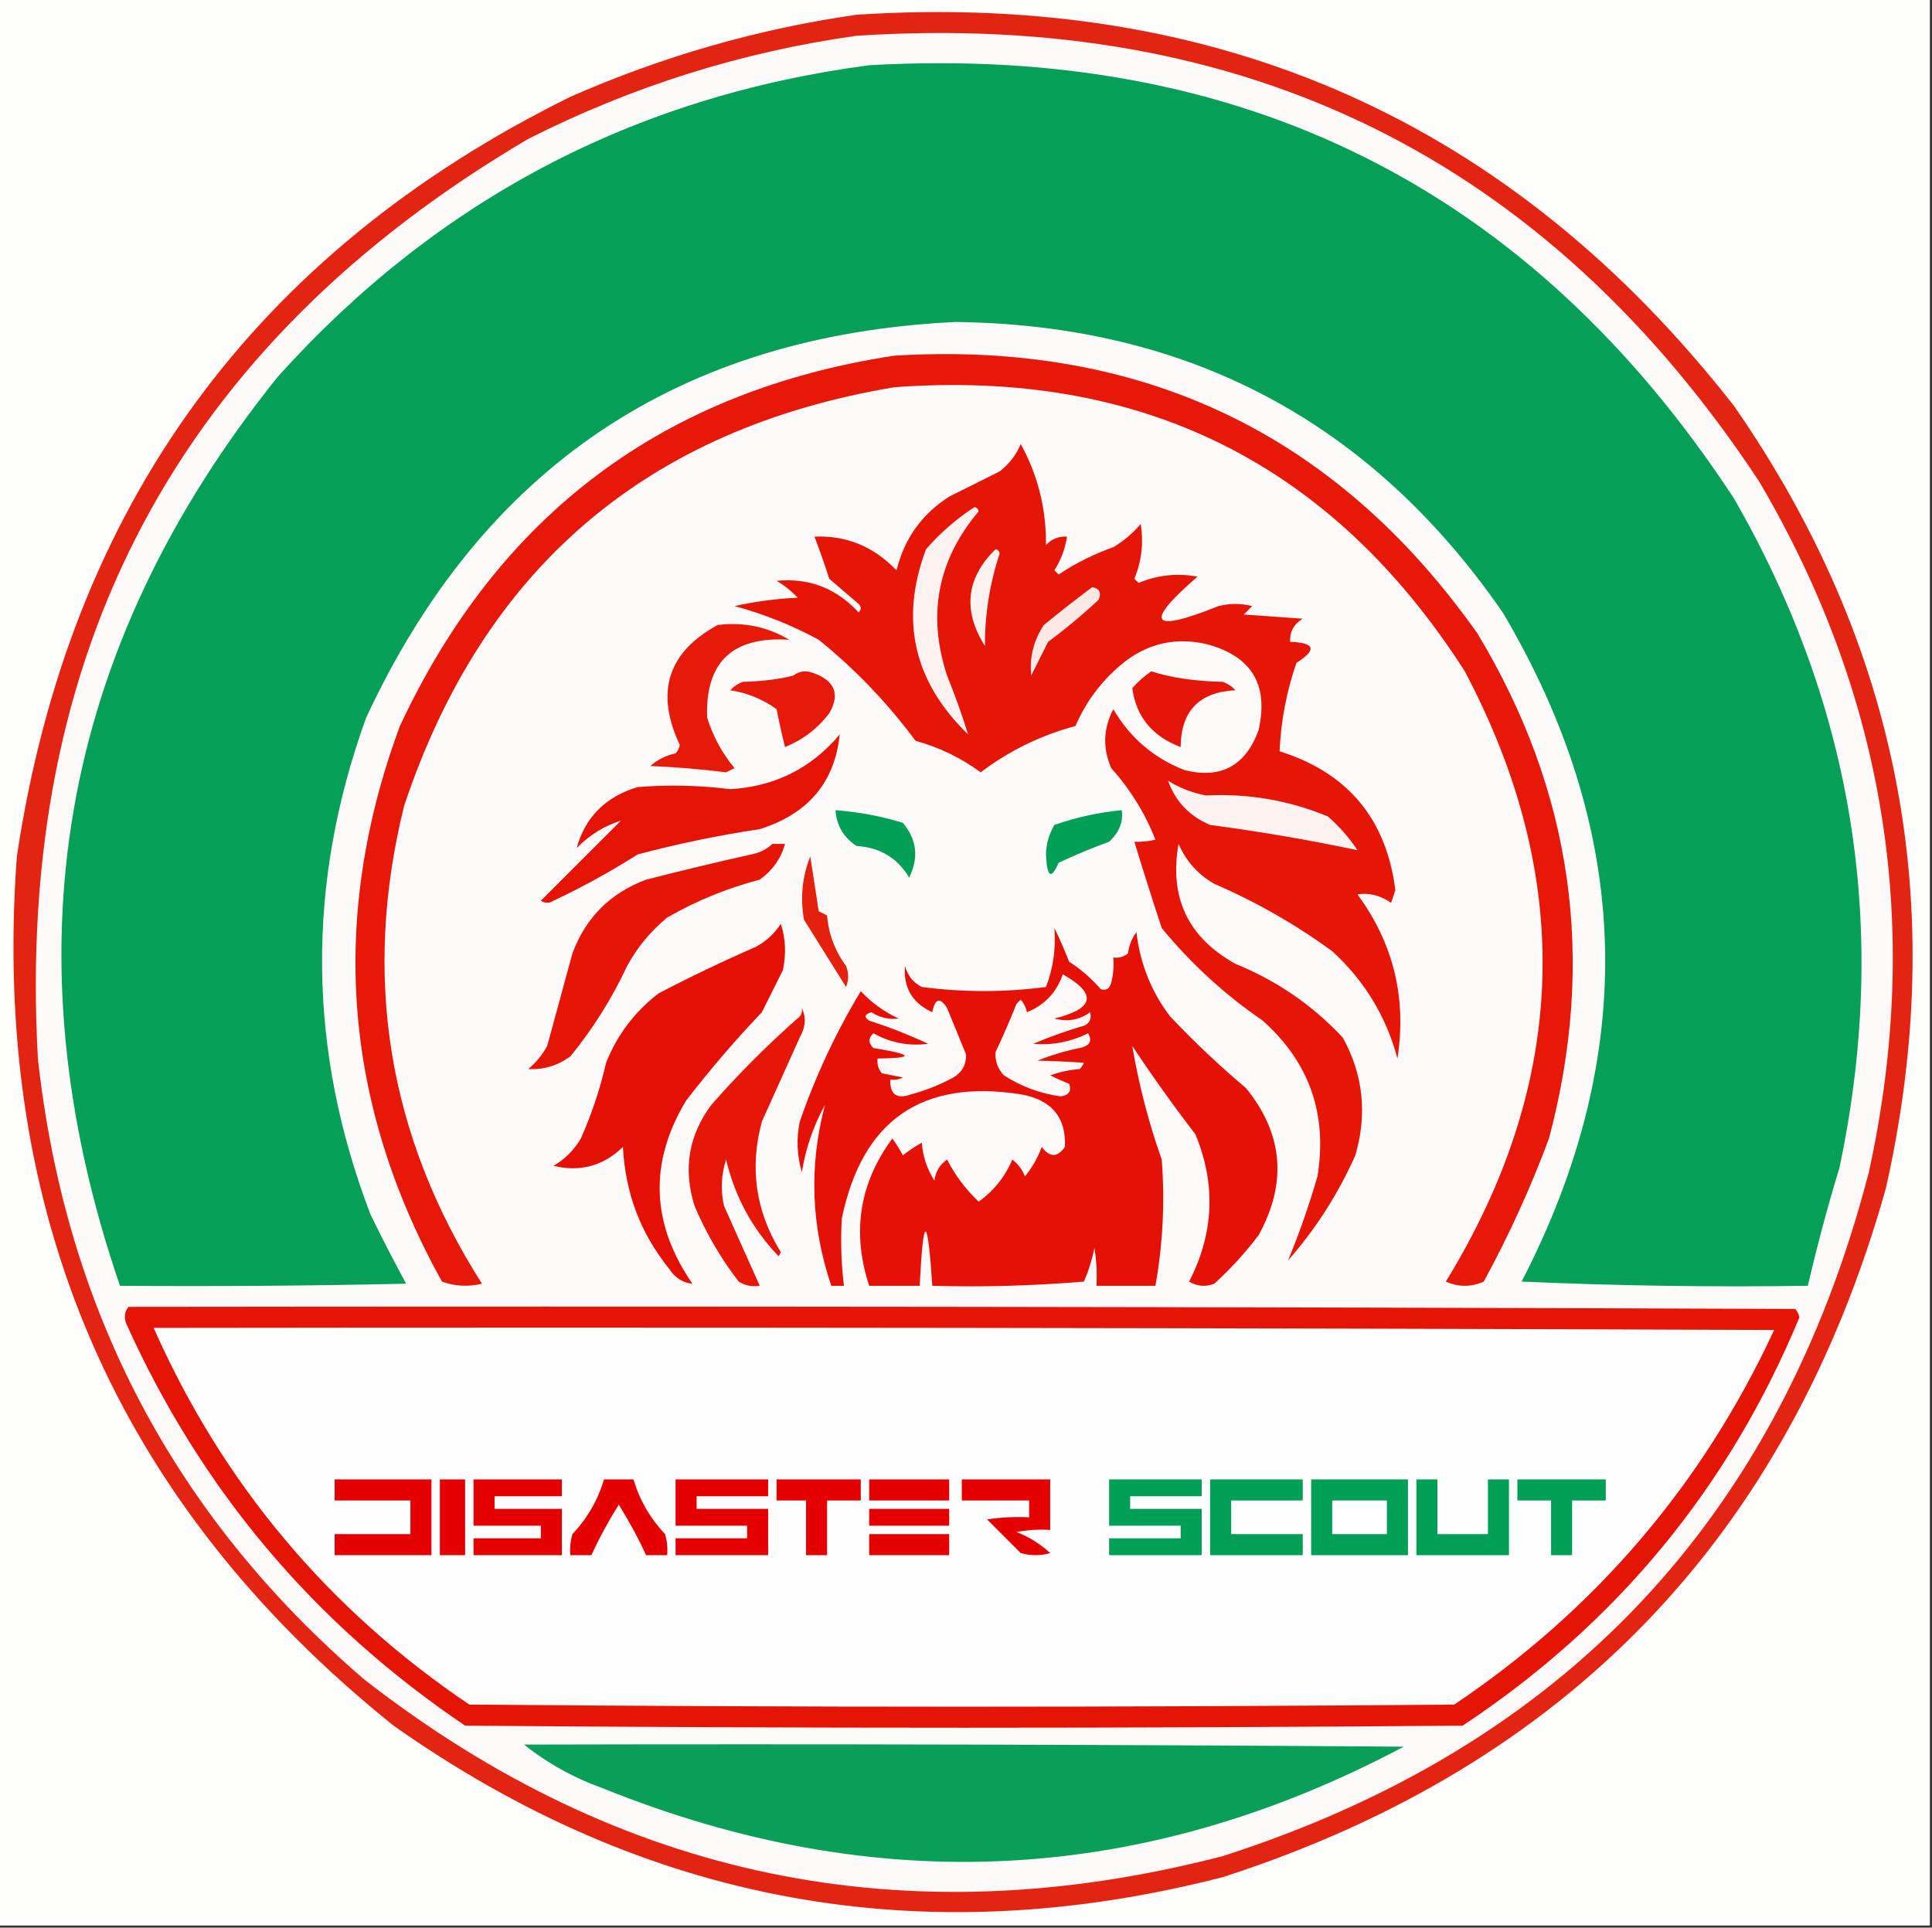 <?xml version="1.0" encoding="UTF-8"?>
<!DOCTYPE svg PUBLIC "-//W3C//DTD SVG 1.1//EN" "http://www.w3.org/Graphics/SVG/1.1/DTD/svg11.dtd">
<svg xmlns="http://www.w3.org/2000/svg" version="1.1" width="459px" height="458px" style="shape-rendering:geometricPrecision; text-rendering:geometricPrecision; image-rendering:optimizeQuality; fill-rule:evenodd; clip-rule:evenodd" xmlns:xlink="http://www.w3.org/1999/xlink">
<rect width="100%" height="100%" fill="#333333" stroke="none"/>
<g><path style="opacity:1" fill="#fefefd" d="M -0.5,-0.5 C 152.5,-0.5 305.5,-0.5 458.5,-0.5C 458.5,152.167 458.5,304.833 458.5,457.5C 305.5,457.5 152.5,457.5 -0.5,457.5C -0.5,304.833 -0.5,152.167 -0.5,-0.5 Z"/></g>
<g><path style="opacity:1" fill="#e42412" d="M 203.5,3.5 C 289.736,-2.068 359.236,28.932 412,96.5C 451.235,153.105 463.235,215.105 448,282.5C 424.716,365.118 372.216,419.618 290.5,446C 219.143,464.335 153.476,452.335 93.5,410C 27.627,357.121 -2.207,288.288 4,203.5C 16.485,120.316 60.318,60.15 135.5,23C 157.387,13.366 180.054,6.866 203.5,3.5 Z"/></g>
<g><path style="opacity:1" fill="#fdfaf9" d="M 203.5,8.5 C 295.948,2.476 367.448,37.809 418,114.5C 448.068,165.69 456.735,220.357 444,278.5C 422.662,360.838 371.495,415.005 290.5,441C 215.4,460.49 147.4,446.49 86.5,399C 41.363,360.236 15.53,311.07 9,251.5C 3.632,154.719 42.465,81.886 125.5,33C 150.256,20.485 176.256,12.318 203.5,8.5 Z"/></g>
<g><path style="opacity:1" fill="#059f58" d="M 206.5,15.5 C 295.245,10.455 363.745,44.788 412,118.5C 440.569,168.274 448.903,221.274 437,277.5C 434.184,286.764 431.684,296.098 429.5,305.5C 406.824,305.833 384.157,305.5 361.5,304.5C 389.394,250.593 387.894,197.593 357,145.5C 325.654,100.158 282.321,77.158 227,76.5C 161.356,79.65 114.689,110.983 87,170.5C 72.689,209.991 73.023,249.324 88,288.5C 90.706,294.078 93.539,299.578 96.5,305C 73.836,305.5 51.169,305.667 28.5,305.5C 1.405,226.397 13.905,154.397 66,89.5C 103.758,47.538 150.592,22.872 206.5,15.5 Z"/></g>
<g><path style="opacity:1" fill="#e5180a" d="M 212.5,84.5 C 271.225,80.952 317.391,102.952 351,150.5C 373.633,188.02 379.3,228.02 368,270.5C 363.655,282.191 358.489,293.524 352.5,304.5C 349.5,305.833 346.5,305.833 343.5,304.5C 372.567,257.077 374.067,208.744 348,159.5C 316.449,110.177 271.283,87.677 212.5,92C 153.662,101.845 114.828,135.011 96,191.5C 85.982,232.048 92.148,269.881 114.5,305C 111.24,305.784 108.073,305.617 105,304.5C 81.486,262.082 78.153,218.082 95,172.5C 118.546,122.159 157.713,92.826 212.5,84.5 Z"/></g>
<g><path style="opacity:1" fill="#e51508" d="M 242.5,105.5 C 246.573,112.859 248.573,120.859 248.5,129.5C 249.85,128.05 251.516,127.383 253.5,127.5C 253.076,130.354 252.076,133.021 250.5,135.5C 250.833,135.833 251.167,136.167 251.5,136.5C 255.554,133.806 259.888,131.639 264.5,130C 266.96,128.542 269.127,126.709 271,124.5C 271.733,128.971 271.233,133.305 269.5,137.5C 269.833,137.833 270.167,138.167 270.5,138.5C 275.006,136.616 279.673,136.116 284.5,137C 271.647,148.166 273.314,150.5 289.5,144C 292.167,143.333 294.833,143.333 297.5,144C 296.833,144.667 296.167,145.333 295.5,146C 300.167,146.333 304.833,146.667 309.5,147C 307.393,148.264 306.393,150.097 306.5,152.5C 312.441,152.699 312.941,154.366 308,157.5C 305.644,164.339 304.31,171.339 304,178.5C 320.22,183.598 329.386,194.598 331.5,211.5C 331.167,212.5 330.833,213.5 330.5,214.5C 327.885,212.721 325.218,212.055 322.5,212.5C 331.061,224.125 334.227,237.125 332,251.5C 329.322,241.488 324.155,232.988 316.5,226C 307.818,219.655 298.485,214.322 288.5,210C 284.612,207.778 281.779,204.612 280,200.5C 277.738,213.229 282.238,222.729 293.5,229C 303.303,232.981 311.803,238.814 319,246.5C 323.871,255.301 324.871,264.635 322,274.5C 317.927,283.648 312.593,291.982 306,299.5C 308.652,293.095 310.985,286.428 313,279.5C 315.406,264.714 311.073,252.381 300,242.5C 290.969,236.313 282.969,228.98 276,220.5C 273.743,213.668 271.576,206.835 269.5,200C 271.313,200.046 272.979,199.88 274.5,199.5C 272.016,193.196 268.516,187.53 264,182.5C 261.94,177.752 262.107,173.086 264.5,168.5C 268.497,175.334 274.164,180.167 281.5,183C 290.092,185.1 295.926,181.933 299,173.5C 301.485,162.645 297.318,155.812 286.5,153C 279.493,151.438 273.159,152.771 267.5,157C 262.161,161.167 258.161,166.334 255.5,172.5C 247.251,174.708 239.751,178.375 233,183.5C 228.313,180.073 223.146,177.573 217.5,176C 210.816,166.984 203.149,158.984 194.5,152C 188.152,148.55 181.485,145.884 174.5,144C 179.437,142.915 184.437,142.248 189.5,142C 188.016,140.426 186.349,139.093 184.5,138C 192.189,137.256 198.689,139.756 204,145.5C 204.667,144.833 204.667,144.167 204,143.5C 201.667,141.5 199.333,139.5 197,137.5C 195.932,134.129 194.765,130.796 193.5,127.5C 201.021,127.162 207.521,129.829 213,135.5C 214.838,127.987 219.004,122.153 225.5,118C 229.5,116 233.5,114 237.5,112C 239.765,110.242 241.432,108.075 242.5,105.5 Z"/></g>
<g><path style="opacity:1" fill="#fdf2f0" d="M 231.5,120.5 C 232.043,120.56 232.376,120.893 232.5,121.5C 222.754,133.063 220.254,146.063 225,160.5C 226.902,165.213 228.568,169.88 230,174.5C 217.044,161.951 213.711,147.285 220,130.5C 223.433,126.558 227.266,123.224 231.5,120.5 Z"/></g>
<g><path style="opacity:1" fill="#fdf2f0" d="M 236.5,130.5 C 237.043,130.56 237.376,130.893 237.5,131.5C 235.143,138.626 233.976,145.959 234,153.5C 228.681,145.063 229.514,137.396 236.5,130.5 Z"/></g>
<g><path style="opacity:1" fill="#fce8e5" d="M 259.5,139.5 C 261.225,139.843 261.725,140.843 261,142.5C 257.185,146.072 253.185,149.405 249,152.5C 247.66,155.202 246.327,157.869 245,160.5C 244.545,156.186 245.545,152.186 248,148.5C 251.812,145.36 255.645,142.36 259.5,139.5 Z"/></g>
<g><path style="opacity:1" fill="#e51a0b" d="M 170.5,148.5 C 176.638,147.732 182.305,148.899 187.5,152C 174.034,151.137 167.534,157.304 168,170.5C 169.39,174.947 171.556,178.947 174.5,182.5C 173.833,182.833 173.167,183.167 172.5,183.5C 166.53,182.752 160.53,182.252 154.5,182C 156.221,180.473 158.221,179.473 160.5,179C 161.022,178.439 161.355,177.772 161.5,177C 155.623,164.471 158.623,154.971 170.5,148.5 Z"/></g>
<g><path style="opacity:1" fill="#e51a0b" d="M 188.5,160.5 C 189.946,159.387 191.613,159.22 193.5,160C 198.416,161.848 199.583,165.014 197,169.5C 194.21,173.126 190.71,175.792 186.5,177.5C 185.752,174.503 185.085,171.503 184.5,168.5C 181.218,166.127 177.552,164.627 173.5,164C 174.328,163.085 175.328,162.419 176.5,162C 181.265,161.863 185.265,161.363 188.5,160.5 Z"/></g>
<g><path style="opacity:1" fill="#e41609" d="M 273.5,159.5 C 278.293,161.034 283.96,161.867 290.5,162C 291.672,162.419 292.672,163.085 293.5,164C 284.899,164.434 280.566,168.934 280.5,177.5C 273.753,174.947 269.92,170.28 269,163.5C 270.397,161.93 271.897,160.596 273.5,159.5 Z"/></g>
<g><path style="opacity:1" fill="#e51206" d="M 199.5,174.5 C 198.321,185.883 191.988,193.383 180.5,197C 170.708,198.465 161.041,200.465 151.5,203C 145.087,207.068 138.421,210.735 131.5,214C 130.5,214.667 129.5,214.667 128.5,214C 134.779,207.721 141.113,201.387 147.5,195C 143.588,196.194 140.088,198.361 137,201.5C 139.043,194.123 143.877,189.29 151.5,187C 158.845,186.417 166.178,186.584 173.5,187.5C 184.058,186.888 192.724,182.554 199.5,174.5 Z"/></g>
<g><path style="opacity:1" fill="#fdf4f2" d="M 277.5,185.5 C 280.261,187.212 283.261,188.378 286.5,189C 296.588,188.49 306.254,190.157 315.5,194C 318.206,196.371 320.539,199.037 322.5,202C 310.988,199.569 299.321,197.569 287.5,196C 282.59,193.925 279.257,190.425 277.5,185.5 Z"/></g>
<g><path style="opacity:1" fill="#009f57" d="M 198.5,192.5 C 203.967,192.904 209.3,193.904 214.5,195.5C 217.827,199.472 218.327,203.806 216,208.5C 213.209,203.849 209.042,201.349 203.5,201C 200.404,198.971 198.738,196.138 198.5,192.5 Z"/></g>
<g><path style="opacity:1" fill="#009f57" d="M 266.5,192.5 C 266.917,195.226 265.917,197.726 263.5,200C 259.419,201.471 255.419,203.138 251.5,205C 249.739,209.116 248.739,208.449 248.5,203C 248.565,200.474 249.232,198.141 250.5,196C 255.803,194.153 261.136,192.987 266.5,192.5 Z"/></g>
<g><path style="opacity:1" fill="#e51508" d="M 183.5,200.5 C 184.5,200.5 185.5,200.5 186.5,200.5C 185.564,203.959 183.564,206.793 180.5,209C 172.742,211.029 165.408,214.029 158.5,218C 154.578,221.251 151.412,225.084 149,229.5C 145.375,237.256 140.875,244.423 135.5,251C 132.446,253.208 129.113,254.208 125.5,254C 127.359,252.442 128.859,250.609 130,248.5C 132,241.167 134,233.833 136,226.5C 139.167,218 145,212.167 153.5,209C 161.804,206.873 170.137,204.873 178.5,203C 180.491,202.626 182.158,201.793 183.5,200.5 Z"/></g>
<g><path style="opacity:1" fill="#e4200f" d="M 192.5,203.5 C 193.166,207.684 193.833,212.018 194.5,216.5C 195.167,216.833 195.833,217.167 196.5,217.5C 196.868,221.956 198.368,225.956 201,229.5C 201.667,231.167 201.667,232.833 201,234.5C 197.667,229.167 194.333,223.833 191,218.5C 190.096,213.269 190.596,208.269 192.5,203.5 Z"/></g>
<g><path style="opacity:1" fill="#e51005" d="M 185.5,219.5 C 186.643,222.976 186.81,226.642 186,230.5C 184.349,233.802 182.682,237.136 181,240.5C 174.626,247.206 168.626,254.206 163,261.5C 154.152,276.212 154.652,290.712 164.5,305C 162.255,304.805 160.422,303.638 159,301.5C 152.192,293.084 148.526,283.417 148,272.5C 143.338,277.02 137.838,278.52 131.5,277C 134.219,275.403 136.386,273.237 138,270.5C 140.569,264.695 142.569,258.695 144,252.5C 146.63,245.865 150.797,240.365 156.5,236C 164.045,232.061 171.712,228.394 179.5,225C 181.996,223.669 183.996,221.836 185.5,219.5 Z"/></g>
<g><path style="opacity:1" fill="#e51106" d="M 250.5,220.5 C 251.74,223.024 252.907,225.691 254,228.5C 256.795,230.293 259.295,232.46 261.5,235C 262.744,235.456 263.577,234.956 264,233.5C 264.495,231.527 264.662,229.527 264.5,227.5C 265.822,227.67 266.989,227.337 268,226.5C 268.216,224.616 268.883,222.949 270,221.5C 270.855,228.946 273.521,235.613 278,241.5C 283.698,247.532 289.698,253.199 296,258.5C 304.861,269.383 305.861,281.05 299,293.5C 295.869,297.633 292.369,301.466 288.5,305C 286.421,305.808 284.421,305.641 282.5,304.5C 288.416,293.023 288.916,281.357 284,269.5C 278.755,262.676 273.755,255.676 269,248.5C 270.532,257.624 272.865,266.624 276,275.5C 276.777,285.571 276.277,295.571 274.5,305.5C 269.833,305.5 265.167,305.5 260.5,305.5C 260.665,302.482 260.498,299.482 260,296.5C 259.468,299.264 258.634,301.93 257.5,304.5C 245.518,305.499 233.518,305.832 221.5,305.5C 220.351,288.317 219.351,288.317 218.5,305.5C 214.5,305.5 210.5,305.5 206.5,305.5C 202.328,292.79 204.162,281.123 212,270.5C 212.923,271.759 213.757,273.092 214.5,274.5C 215.914,273.376 217.414,272.376 219,271.5C 219.253,274.79 220.253,277.79 222,280.5C 222.26,278.382 223.26,276.716 225,275.5C 226.954,279.282 229.454,282.615 232.5,285.5C 236.12,282.926 238.787,279.592 240.5,275.5C 241.852,276.518 242.852,277.851 243.5,279.5C 245.196,277.454 246.529,275.121 247.5,272.5C 249.392,275.044 251.225,275.044 253,272.5C 253.318,265.46 249.818,261.293 242.5,260C 218.995,256.338 204.829,266.172 200,289.5C 199.685,294.838 199.852,300.172 200.5,305.5C 199.5,305.5 198.5,305.5 197.5,305.5C 192.672,291.286 192.172,276.952 196,262.5C 193.252,267.477 191.419,272.81 190.5,278.5C 189.34,274.541 189.173,270.541 190,266.5C 193.751,255.664 198.584,245.331 204.5,235.5C 207.081,238.248 210.081,240.414 213.5,242C 211.217,242.291 209.05,241.791 207,240.5C 205.392,240.974 205.226,241.641 206.5,242.5C 211.308,244.046 215.974,245.879 220.5,248C 215.912,248.604 211.578,247.771 207.5,245.5C 206.269,246.651 206.269,247.817 207.5,249C 217.039,250.568 217.372,251.401 208.5,251.5C 208.33,252.822 208.663,253.989 209.5,255C 211.167,255.333 212.833,255.667 214.5,256C 213.552,256.483 212.552,256.649 211.5,256.5C 211.408,260.071 213.074,261.238 216.5,260C 220.027,259.049 223.36,257.716 226.5,256C 228.594,254.745 229.594,252.912 229.5,250.5C 228.006,246.844 226.506,243.177 225,239.5C 223.309,236.869 222.142,237.203 221.5,240.5C 216.754,238.338 214.587,234.672 215,229.5C 215.641,231.813 216.974,233.48 219,234.5C 228.847,235.788 238.68,235.788 248.5,234.5C 250.213,230.076 250.88,225.409 250.5,220.5 Z"/></g>
<g><path style="opacity:1" fill="#fef8f7" d="M 252.5,231.5 C 260.711,236.118 260.044,239.618 250.5,242C 253.588,242.847 256.421,242.347 259,240.5C 259.448,242.409 258.615,243.576 256.5,244C 252.757,245.136 249.09,246.47 245.5,248C 250.047,248.391 254.38,247.558 258.5,245.5C 259.571,247.325 258.904,248.492 256.5,249C 253.064,249.692 249.73,250.692 246.5,252C 250.253,252.091 253.92,252.258 257.5,252.5C 257.291,253.086 256.957,253.586 256.5,254C 254.1,254.186 251.766,254.686 249.5,255.5C 250.991,256.244 252.491,256.91 254,257.5C 254.612,259.237 253.946,260.237 252,260.5C 247.142,259.822 242.642,258.156 238.5,255.5C 237.063,253.979 236.396,252.145 236.5,250C 238.253,246.316 239.919,242.482 241.5,238.5C 241.833,238.167 242.167,237.833 242.5,237.5C 243.251,238.376 243.751,239.376 244,240.5C 248.192,238.781 251.026,235.781 252.5,231.5 Z"/></g>
<g><path style="opacity:1" fill="#e41709" d="M 190.5,239.5 C 191.559,241.726 191.392,244.059 190,246.5C 187,253.167 184,259.833 181,266.5C 178.032,277.492 179.532,287.825 185.5,297.5C 185.333,297.833 185.167,298.167 185,298.5C 178.755,292.012 174.588,284.346 172.5,275.5C 171.341,279.122 171.175,282.789 172,286.5C 174.868,292.896 177.702,299.23 180.5,305.5C 178.712,305.785 177.045,305.452 175.5,304.5C 171.243,298.992 167.743,292.992 165,286.5C 162.257,277.758 163.59,269.758 169,262.5C 175.527,255.061 182.527,248.061 190,241.5C 190.464,240.906 190.631,240.239 190.5,239.5 Z"/></g>
<g><path style="opacity:1" fill="#e41407" d="M 30.5,310.5 C 162.5,310.333 294.5,310.5 426.5,311C 427.022,311.561 427.355,312.228 427.5,313C 410.737,353.436 384.07,385.769 347.5,410C 268.5,410.667 189.5,410.667 110.5,410C 74.6,385.77 47.766,353.937 30,314.5C 29.421,313.072 29.588,311.738 30.5,310.5 Z"/></g>
<g><path style="opacity:1" fill="#fefefe" d="M 36.5,315.5 C 164.834,315.333 293.167,315.5 421.5,316C 404.432,352.734 379.099,382.4 345.5,405C 267.5,405.667 189.5,405.667 111.5,405C 77.922,382.337 52.922,352.504 36.5,315.5 Z"/></g>
<g><path style="opacity:1" fill="#e40000" d="M 79.5,351.5 C 87.167,351.5 94.833,351.5 102.5,351.5C 102.5,357.5 102.5,363.5 102.5,369.5C 94.833,369.5 87.167,369.5 79.5,369.5C 79.5,367.833 79.5,366.167 79.5,364.5C 85.5,364.5 91.5,364.5 97.5,364.5C 97.5,361.833 97.5,359.167 97.5,356.5C 91.5,356.5 85.5,356.5 79.5,356.5C 79.5,354.833 79.5,353.167 79.5,351.5 Z"/></g>
<g><path style="opacity:1" fill="#e40000" d="M 104.5,351.5 C 106.5,351.5 108.5,351.5 110.5,351.5C 110.5,357.5 110.5,363.5 110.5,369.5C 108.5,369.5 106.5,369.5 104.5,369.5C 104.5,363.5 104.5,357.5 104.5,351.5 Z"/></g>
<g><path style="opacity:1" fill="#e40000" d="M 112.5,351.5 C 119.5,351.5 126.5,351.5 133.5,351.5C 133.5,352.833 133.5,354.167 133.5,355.5C 128.167,355.5 122.833,355.5 117.5,355.5C 117.5,356.5 117.5,357.5 117.5,358.5C 122.833,358.5 128.167,358.5 133.5,358.5C 133.5,362.167 133.5,365.833 133.5,369.5C 126.5,369.5 119.5,369.5 112.5,369.5C 112.5,368.167 112.5,366.833 112.5,365.5C 117.833,365.5 123.167,365.5 128.5,365.5C 128.5,364.5 128.5,363.5 128.5,362.5C 123.167,362.5 117.833,362.5 112.5,362.5C 112.5,358.833 112.5,355.167 112.5,351.5 Z"/></g>
<g><path style="opacity:1" fill="#e40000" d="M 143.5,351.5 C 145.833,351.5 148.167,351.5 150.5,351.5C 151.947,356.388 154.447,360.721 158,364.5C 158.494,366.134 158.66,367.801 158.5,369.5C 156.833,369.5 155.167,369.5 153.5,369.5C 151.632,365.437 149.465,361.437 147,357.5C 144.535,361.437 142.368,365.437 140.5,369.5C 138.833,369.5 137.167,369.5 135.5,369.5C 135.34,367.801 135.506,366.134 136,364.5C 139.553,360.721 142.053,356.388 143.5,351.5 Z"/></g>
<g><path style="opacity:1" fill="#e40000" d="M 160.5,351.5 C 167.833,351.5 175.167,351.5 182.5,351.5C 182.5,352.833 182.5,354.167 182.5,355.5C 176.833,355.5 171.167,355.5 165.5,355.5C 165.5,356.5 165.5,357.5 165.5,358.5C 171.167,358.5 176.833,358.5 182.5,358.5C 182.5,362.167 182.5,365.833 182.5,369.5C 175.167,369.5 167.833,369.5 160.5,369.5C 160.5,368.167 160.5,366.833 160.5,365.5C 166.167,365.5 171.833,365.5 177.5,365.5C 177.5,364.5 177.5,363.5 177.5,362.5C 171.833,362.5 166.167,362.5 160.5,362.5C 160.5,358.833 160.5,355.167 160.5,351.5 Z"/></g>
<g><path style="opacity:1" fill="#e40000" d="M 184.5,351.5 C 191.167,351.5 197.833,351.5 204.5,351.5C 204.5,353.167 204.5,354.833 204.5,356.5C 201.833,356.5 199.167,356.5 196.5,356.5C 196.5,360.833 196.5,365.167 196.5,369.5C 194.833,369.5 193.167,369.5 191.5,369.5C 191.5,365.167 191.5,360.833 191.5,356.5C 189.167,356.5 186.833,356.5 184.5,356.5C 184.5,354.833 184.5,353.167 184.5,351.5 Z"/></g>
<g><path style="opacity:1" fill="#e40000" d="M 206.5,351.5 C 212.833,351.5 219.167,351.5 225.5,351.5C 225.5,353.167 225.5,354.833 225.5,356.5C 219.167,356.5 212.833,356.5 206.5,356.5C 206.5,354.833 206.5,353.167 206.5,351.5 Z"/></g>
<g><path style="opacity:1" fill="#e40000" d="M 228.5,351.5 C 235.5,351.5 242.5,351.5 249.5,351.5C 249.5,355.5 249.5,359.5 249.5,363.5C 246.813,363.336 244.146,363.503 241.5,364C 244.503,365.166 247.17,366.833 249.5,369C 247.167,369.667 244.833,369.667 242.5,369C 239.833,366.333 237.167,363.667 234.5,361C 237.817,360.502 241.15,360.335 244.5,360.5C 244.5,359.167 244.5,357.833 244.5,356.5C 239.167,356.5 233.833,356.5 228.5,356.5C 228.5,354.833 228.5,353.167 228.5,351.5 Z"/></g>
<g><path style="opacity:1" fill="#009f57" d="M 263.5,351.5 C 270.833,351.5 278.167,351.5 285.5,351.5C 285.5,352.833 285.5,354.167 285.5,355.5C 279.833,355.5 274.167,355.5 268.5,355.5C 268.5,356.5 268.5,357.5 268.5,358.5C 274.167,358.5 279.833,358.5 285.5,358.5C 285.5,362.167 285.5,365.833 285.5,369.5C 278.167,369.5 270.833,369.5 263.5,369.5C 263.5,368.167 263.5,366.833 263.5,365.5C 269.167,365.5 274.833,365.5 280.5,365.5C 280.5,364.5 280.5,363.5 280.5,362.5C 274.833,362.5 269.167,362.5 263.5,362.5C 263.5,358.833 263.5,355.167 263.5,351.5 Z"/></g>
<g><path style="opacity:1" fill="#009f57" d="M 287.5,351.5 C 294.833,351.5 302.167,351.5 309.5,351.5C 309.5,353.167 309.5,354.833 309.5,356.5C 303.833,356.5 298.167,356.5 292.5,356.5C 292.5,359.167 292.5,361.833 292.5,364.5C 298.167,364.5 303.833,364.5 309.5,364.5C 309.5,366.167 309.5,367.833 309.5,369.5C 302.167,369.5 294.833,369.5 287.5,369.5C 287.5,363.5 287.5,357.5 287.5,351.5 Z"/></g>
<g><path style="opacity:1" fill="#009f57" d="M 311.5,351.5 C 319.167,351.5 326.833,351.5 334.5,351.5C 334.5,357.5 334.5,363.5 334.5,369.5C 326.833,369.5 319.167,369.5 311.5,369.5C 311.5,363.5 311.5,357.5 311.5,351.5 Z"/></g>
<g><path style="opacity:1" fill="#009f57" d="M 336.5,351.5 C 338.167,351.5 339.833,351.5 341.5,351.5C 341.5,355.833 341.5,360.167 341.5,364.5C 345.5,364.5 349.5,364.5 353.5,364.5C 353.5,360.167 353.5,355.833 353.5,351.5C 355.167,351.5 356.833,351.5 358.5,351.5C 358.5,357.5 358.5,363.5 358.5,369.5C 351.167,369.5 343.833,369.5 336.5,369.5C 336.5,363.5 336.5,357.5 336.5,351.5 Z"/></g>
<g><path style="opacity:1" fill="#009f57" d="M 360.5,351.5 C 367.5,351.5 374.5,351.5 381.5,351.5C 381.5,353.167 381.5,354.833 381.5,356.5C 378.833,356.5 376.167,356.5 373.5,356.5C 373.5,360.833 373.5,365.167 373.5,369.5C 371.833,369.5 370.167,369.5 368.5,369.5C 368.5,365.167 368.5,360.833 368.5,356.5C 365.833,356.5 363.167,356.5 360.5,356.5C 360.5,354.833 360.5,353.167 360.5,351.5 Z"/></g>
<g><path style="opacity:1" fill="#fefffe" d="M 316.5,356.5 C 320.833,356.5 325.167,356.5 329.5,356.5C 329.5,359.167 329.5,361.833 329.5,364.5C 325.167,364.5 320.833,364.5 316.5,364.5C 316.5,361.833 316.5,359.167 316.5,356.5 Z"/></g>
<g><path style="opacity:1" fill="#e40000" d="M 206.5,358.5 C 212.833,358.5 219.167,358.5 225.5,358.5C 225.5,359.833 225.5,361.167 225.5,362.5C 219.167,362.5 212.833,362.5 206.5,362.5C 206.5,361.167 206.5,359.833 206.5,358.5 Z"/></g>
<g><path style="opacity:1" fill="#e40000" d="M 206.5,364.5 C 212.833,364.5 219.167,364.5 225.5,364.5C 225.5,366.167 225.5,367.833 225.5,369.5C 219.167,369.5 212.833,369.5 206.5,369.5C 206.5,367.833 206.5,366.167 206.5,364.5 Z"/></g>
<g><path style="opacity:1" fill="#099f59" d="M 124.5,414.5 C 194.167,414.333 263.834,414.5 333.5,415C 271.767,447.792 208.434,451.125 143.5,425C 136.421,422.469 130.087,418.969 124.5,414.5 Z"/></g>
</svg>
